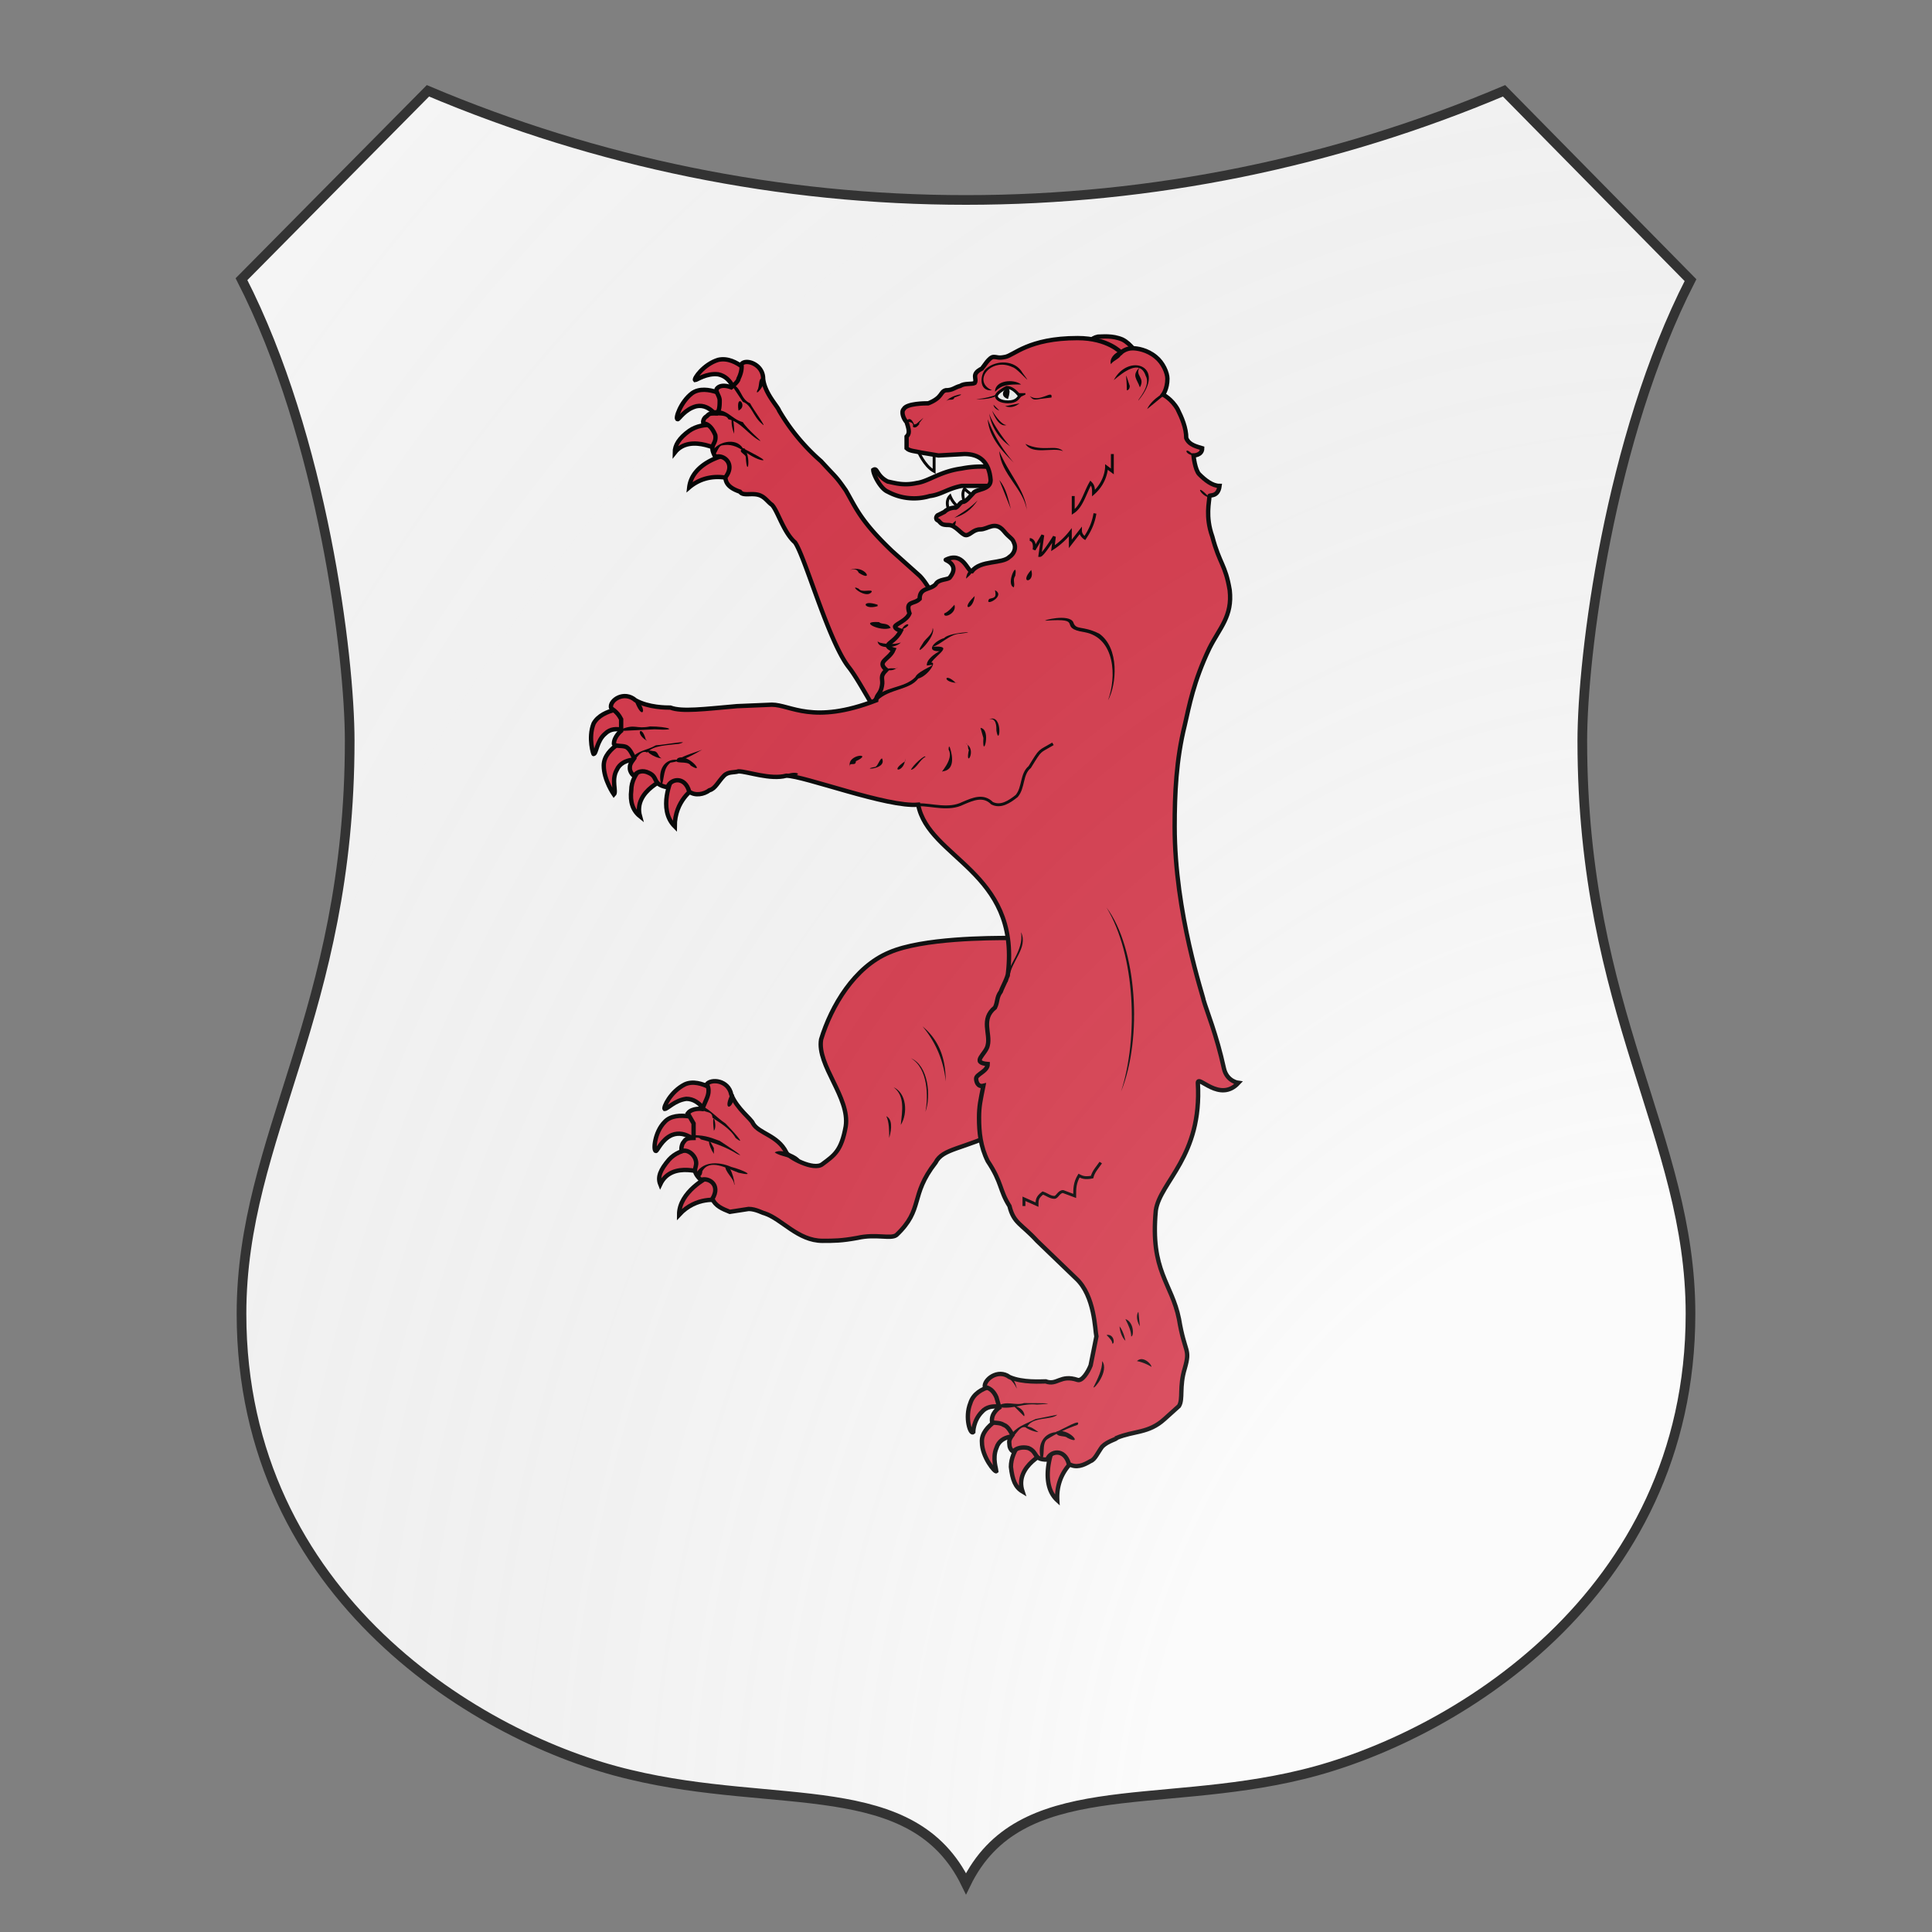 <svg xmlns="http://www.w3.org/2000/svg" id="provinceCOA109" width="200" height="200" viewBox="0 5 200 200">
        <rect x="0" y="5" width="200" height="200" fill="#808080" stroke="none"/>
        <defs><clipPath id="renaissance_provinceCOA109"><path d="M 25,33.9 C 33.4,50.3 36.2,72.9 36.2,81.7 36.2,109.9 25,122.6 25,141 c 0,29.4 24.9,44.1 40.2,47.7 15.3,3.7 29.3,0 34.8,11.3 5.5,-11.3 19.6,-7.6 34.8,-11.3 C 150.1,185 175,170.3 175,141 c 0,-18.4 -11.2,-31.1 -11.2,-59.3 0,-8.8 2.8,-31.3 11.2,-47.7 L 155.7,14.4 C 138.2,21.8 119.3,25.7 100,25.7 c -19.3,0 -38.2,-3.9 -55.7,-11.3 z"></path></clipPath><g id="bearRampant_provinceCOA109" stroke-width=".3"><path d="M79.7 90.4s-1 2.1.2 3.3c0-1.8 1.3-2.6 1.3-2.6s-.2-.6-.6-.7c-.5-.3-1 0-1 0z"></path><path d="M79.5 90.3s-2.5.9-2 2.7c-.5-.4-.7-1-.6-1.8 0-1.2 1.2-2 1.2-2s.6-.2 1 .2c.2.1.4.9.4.9z"></path><path d="M77 87.5s-2 .7-2 2c0 1 .7 2 .7 2 .2-.2-.2-1 .2-1.7.4-.9 1.7-.7 1.7-.7"></path><path d="M76.9 85.5s-2 0-2.6 1.1c-.4 1 0 2.2 0 2.1.2 0 .2-.9.8-1.4.7-.7 1.8 0 1.8 0"></path><path d="M82.2 117.9s-2 1-2 2.6c1.2-1.3 2.7-1 2.7-1s.3-.7 0-1c-.2-.6-.7-.6-.7-.6z"></path><path d="M82.1 117.7s-2.4-1-3.2.7c-.2-.5 0-1 .6-1.7.8-.9 2.3-.8 2.3-.8s.5.3.6.8l-.3 1z"></path><path d="M82 114s-2-.8-2.8.1c-.7.7-.8 2-.6 2 .1 0 .4-.8 1.1-1.1 1-.4 1.8.6 1.8.6"></path><path d="M83.2 112.3s-1.5-1.3-2.6-.8c-1 .5-1.5 1.6-1.4 1.7.2 0 .7-.6 1.5-.7 1 0 1.5 1.2 1.5 1.2"></path><path d="M83.3 68.1s-2.2.5-2.4 2.2c1.3-1.1 2.8-.6 2.8-.6s.4-.5.2-1a.9.9 0 00-.6-.6z"></path><path d="M83.3 67.9s-2.3-1.4-3.4 0c0-.5.3-1 1-1.5 1-.7 2.4-.3 2.4-.3s.4.3.4.9c0 .3-.4.9-.4.9z"></path><path d="M83.8 64.2s-1.7-1.1-2.7-.4c-.8.6-1.2 1.8-1 1.8.1 0 .5-.7 1.3-.9 1-.2 1.6 1 1.6 1"></path><path d="M85.4 62.8s-1.2-1.6-2.5-1.3c-1 .3-1.7 1.3-1.6 1.4.1 0 .8-.5 1.6-.4 1 .2 1.2 1.4 1.2 1.4"></path><path d="M105.9 136.9s-.8 2.2.4 3.3c-.1-1.8 1.1-2.7 1.1-2.7s-.2-.6-.6-.7a.9.9 0 00-1 .1z"></path><path d="M105.7 136.8s-2.4 1-1.8 2.8c-.5-.3-.7-.8-.8-1.7 0-1.2 1.1-2.2 1.1-2.2s.6-.1 1 .2c.3.2.5 1 .5 1z"></path><path d="M103 134.2s-2 .8-1.9 2c0 1 .9 2.1 1 2 0-.1-.3-.9 0-1.6.3-1 1.6-.8 1.6-.8"></path><path d="M102.7 132.2s-2 0-2.4 1.3c-.4 1 0 2.2.2 2 0 0 0-.8.6-1.4.6-.7 1.8-.2 1.8-.2"></path><path d="M102.3 69s-1.1-.3-2.6 0c-1.5.2-2.3.9-3.1 1-.9.2-1.5 0-2-.1-.8-.4-.7-1-1-.8 0 .3.5 1.3 1 1.5a3.8 3.8 0 002.9.3c.8-.1 1.2-.5 2.2-.7h1.8"></path><path fill="#f2f2f2" stroke-width=".2" d="M96.7 67.8s.4 1 1.1 1.4V68"></path><path fill="#f2f2f2" stroke-width=".2" d="M100.4 70.8a3 3 0 01-.5-.4c-.2.3-.1.6 0 1m-.5.2a1.8 1.8 0 01-.5-.7c-.3.3-.2.8 0 1.1"></path><path d="M103 101.4c-1.3 0-6 0-8.3 1-2.4 1-4 3.7-4.7 6-.3 1.8 2 4 1.7 6-.3 1.7-.8 2-1.6 2.6-.6.5-2.4-.5-2.5-.8-.6-1.2-1.9-1.3-2.3-2-.1-.3-1.1-1-1.5-2-.2-1-1.4-1.1-1.7-.7 0 0 .3.3 0 1l-.3.7s-.7-.1-1 .3l.4.7v1c-.6 0-.6.2-.7.3s-.2.5-.1.6c.3-.1.7.1.9.5.3.7-.4.7.4 1.5.5-.2 1.4.3.8 1.3.2.5.7.7 1.2.9l1.3-.2c.5 0 1 .3 1.1.3 1.2.4 2.3 1.9 4 1.9.8 0 1.3 0 2.4-.2 1.3-.3 2.3.1 2.7-.2 1.9-1.8.9-2.7 2.7-5 .5-1 1.9-.9 4.5-2.2"></path><path d="M101.1 79.5c-.8-.5-1.3 0-2.7-1-.7-.6-1-1.5-1.6-2.1l-1.9-1.7c-2.2-2.1-2.5-3-3.2-4.2-.7-1-.6-.8-1.7-2a14 14 0 01-2.9-3.5c-.1-.3-1-1.2-1.1-2.2 0-1-1.2-1.4-1.5-1 0 0 .1.4-.2 1 0 .2-.5.6-.5.6s-.7-.3-1 .1c-.1.2.2.5.2.8 0 .3 0 .7-.2.9-.5 0-.5 0-.7.2-.2.1-.3.4-.2.5.3 0 .6.3.8.8.1.7-.5.6 0 1.5.6-.2 1.4.5.7 1.4 0 .5.4.8 1 1 .2.3.7.1 1.2.2s.7.5 1 .7c.4.4.8 1.9 1.6 2.6.7 1 2.3 6.8 3.7 8.6.8 1 2 3.5 2.8 4.3a5.2 5.2 0 003.3 1.5c1.7.2 3.5 0 5-.7 1.8-.7 3.5-1.9 5.4-2"></path><path d="M108.4 60.4s.2-.4.7-.5c.3 0 1-.1 1.7.2.6.3 1 1 1.2 1.2"></path><path d="M87.6 90.2c1.2 0 7 2.2 9.1 2 .7 3.7 7 4.6 6.2 11.6 0 .3-.4 1-.5 1.3-.3.4-.2.7-.4 1.1-1 .8-.3 1.8-.5 2.6-.1.6-1.2 1.2 0 1.3 0 .5-.8.7-.8 1 0 .2.1.6.5.5-.2 1-.3 1.4-.3 2.2 0 1 .1 2 .6 3 1 1.5.8 2 1.5 3.1.3 1.2.8 1.2 1.9 2.4l2.7 2.6c1.3 1.2 1.3 3.6 1.4 4l-.4 2c-.2.5-.6 1.1-.9 1-1.2-.4-1.4.4-2.2.1-.3 0-1.6.1-2.5-.3-.8-.6-1.8.2-1.7.7 0 0 .5 0 .8.7l.2.7s-.6.4-.5 1c0 .1.5 0 .8.2.3.1.5.5.6.7-.3.4-.2.5-.2.7s.2.5.3.4c.2-.2.6-.3 1-.2.7.3.3.8 1.3.8.2-.6 1.2-.8 1.5.3.5.3 1 .1 1.5-.2.3-.1.5-.6.8-1 .4-.4 1-.5 1-.6 1.2-.5 2.2-.3 3.3-1.3l1-.9c.3-.5 0-1.3.4-2.6.4-1.4 0-1-.4-3.4-.5-2.5-2-3.3-1.6-7.5.3-2 3.2-3.7 2.9-8.8 0-.6 1.5 1.4 2.8 0 0 0-.8-.1-1-1-.5-2.3-1.2-4-1.4-4.7 0-.2-2-6-2-12 0-2.2.1-4.6.7-7 .3-1.3.6-3 1.7-5.3.7-1.4 1.6-2.2 1.4-4-.3-1.8-.7-1.8-1.2-3.7-.5-1.4-.2-2.4-.2-2.8 0-.1.6.1.7-.7-.5 0-1-.4-1.4-.8-.3-.3-.4-1.3-.4-1.3s.6 0 .6-.5c-.3-.1-.9-.2-1.1-.7 0-.7-.3-1.4-.6-2-.4-.7-1-1-1-1s.3-.4.3-1.1c0-.4-.3-1.1-.8-1.5-.6-.5-1.3-.6-1.6-.6-.5 0-.8.3-.8.3s-.9-1-3-1c-3.4 0-4.4 1.2-5 1.3-.5.1-.5 0-.8 0s-.7.7-.8.8c-.8.4-.3.7-.5 1-.2.1-.7 0-1 .2-.4.1-.5.3-1 .3-.4.1-.2.5-1.2.9-.2 0-1.5 0-1.7.4-.2.2 0 .7.2.9.2.6.2.8 0 1v.8c.2.2.6.2 1 .3l1.2.2 1.8-.1c1 0 1.7.5 1.8 1.8 0 .7-1 .6-1.2.9-.2.2-.5.6-.7.6s-.3.3-.5.4c-.1 0-.5 0-.8.3l-.4.2c-.1 0-.3.3 0 .4.2.2.2.3.7.3s.9.7 1.2.7.5-.4 1-.4 1-.6 1.6.1c.4.5.6.5.7.8.2.4 0 .8-.3 1-.5.5-2 .2-2.6 1-.3 0-.6-1.4-1.8-.8-.1 0 1 .3.3 1.2-.1.2-.8.1-1 .5-.4.4-1.1.2-1.1 1-.4.4-1 .1-.7 1-.2.5-.9.7-1 .9 0 .1.1.2.4.3-.3.6-.8.8-.9 1 0 .2.4.3.4.3-.3.7-1.2.8-.5 1.4-.5.5-.2.6-.3 1.1-.1.6-.4.6-.4 1-4.4 1.7-5.9.3-7.2.3l-2.4.1c-2.3.2-3.8.4-4.6.1-.3 0-1.5 0-2.4-.5-.8-.7-1.8 0-1.7.5 0 .1.4.2.7.8v.8s-.5.4-.5.9c.1.2.5.1.8.2s.5.6.6.8c-.3.4-.3.5-.3.7s.2.5.3.5c.2-.3.6-.4 1-.2.7.3.2.8 1.3 1 .2-.6 1.2-.8 1.5.3.4.3 1 .2 1.4-.1.4-.1.6-.6 1-1 .3-.3.7-.2 1-.3.6 0 2.2.6 3.3.3z"></path><path fill="#f2f2f2" stroke-width=".2" d="M102.8 63.4c.3 0 .6.2.9.6-.1.1-.2.4-.8.4-.5 0-.8-.2-.8-.4s.5-.5.7-.6z"></path><g fill="none" stroke-width=".2"><path d="M110.1 68v1.2l-.4-.3s0 1-.9 1.8c0-.3 0-.5-.2-.7-.4.7-.6 1.6-1.2 2v-1.1m-3 3s.4 0 .3.7l.6-1-.2 1.4c.2 0 1-1.3 1-1.3l-.1.8a5 5 0 001.2-1.1v.8l.7-.9c0 .3.3.5.3.5.4-.6.6-1.1.7-1.7"></path><path d="M104 119.9v-.5l.9.4c0-.3 0-.5.4-.8.3.1.5.3.8.3.2 0 .3-.4.6-.4l.8.3c0-.5 0-.9.3-1.4.2.1.4.2.9.1.1-.4.4-.7.6-1"></path><path d="M96.7 92.2c1 0 2.1.4 3.1-.1.7-.3 1.4-.6 2 0 .6.3 1.2-.1 1.7-.5.5-.6.3-1.5.9-2 .8-1.3.6-1 1.6-1.6"></path></g><g fill="#000" stroke="none"><path d="M82.5 67.8c.3-.6 1.6-1 2.1-.2.4.2 2 1 1.2.8-1-.3-1.5-1.2-2.6-1-.4 0-.4 1-.7.4z"></path><path d="M82.5 65c1-.2 1.3.6 2.1.8.3.5 1.3 1.3 1.2 1.3-.8-.4-1.3-1.3-2.2-1.5-.2-.5-1.3 0-1.1-.6z"></path><path d="M83.8 63.2c.7.1.6 1 1.3 1.3.2.4 1.3 1.9.8 1.4-.6-.5-.7-1.3-1.3-1.5l-.8-1.2z"></path><path d="M84.3 65c-.2-1.3.7-.3 0 0z"></path><path d="M84 66.6c-.4-1 0-1.7 0 0z"></path><path d="M86.1 62.8c.1.4-.7 1.3-.5.8.2-.3 0-1 .5-.8z"></path><path d="M84.7 67.6c.5.6.2 2.2.1.6 0-.2-.7-.4-.1-.6z"></path><path d="M95.5 81c-.3.4-1.6.5-1.6-.1 0 .2 1.2.3 1.6.1z"></path><path d="M94.8 80c-.7.3-2.3-.5-.8-.4.2.2.6 0 .8.4z"></path><path d="M93.5 77.5c-.4.6-1.7-.6-.9-.2.2.3.9 0 .9.2z"></path><path d="M93.9 78.5c-1 .3-1.2-.5 0-.1z"></path><path d="M92 76c1-.4 1.7.9.6.2-.1-.2-.2-.3-.6-.2z"></path><path d="M82.6 114.7c-.2-1.7.3-.3 0 0z"></path><path d="M82.6 116.3c-.4-.6-.5-1.4 0-.4v.4z"></path><path d="M84 112.2c0 1-.8 1.2-.3.1 0-.2.2 0 .3-.1z"></path><path d="M83.4 117.1c.5 0 .7 1.6.6 1.3 0-.4-.7-.9-.6-1.3z"></path><path d="M93.6 84.9c.8-.9 2.1-.7 2.9-1.5.2-.5 1.9-1 .8-.8-.1-.6 1.4-1.3 1-1-1.2.1-.5-.7.2-.9.3-.4 2.7-.5 1.1-.3-.7 0-1.4.8-1.9.9 1.5-.1.3.5-.1 1.1.4-.1-.2.9-.9 1.1-.6.8-2 .7-2.8 1.5-.2.2-.2.1-.3-.1z"></path><path d="M79 90.9c-.3-.8 0-1.9 1.1-1.8.4-.3 1.5-.6 1.7-.7-.7.4-1.4.8-2.2.9-.5.4-.4 1-.6 1.6z"></path><path d="M76.8 89.1c.6-.7 1.1-.6 1.8-1 .4 0 2.6-.4 1.6-.1-.8.1-1.8.1-2.2.6-.6-.3-.9 1-1.2.5z"></path><path d="M76.2 87c1-.4 1 0 2-.2 1.2 0 2.1.3.3.2l-2.1.1h-.2z"></path><path d="M78 87.8c-.9-.5-.4-1.2-.1-.1z"></path><path d="M79 89c-.5 0-1.5-.7-.6-.5.4 0 .3.4.6.5z"></path><path d="M77.3 85c.7.6.4 1.4-.1.2 0 0-.1-.3.1-.2z"></path><path d="M80.1 89c.7-.4 2 1.2.9.5-.2-.4-1.3 0-.9-.5z"></path><path d="M111.8 130.6c.4-.4 1 .2 1 .4a3 3 0 00-1-.4z"></path><path d="M86.8 116.2c.6-.4 2.3.6 1.6.7-.4-.4-1.2-.4-1.6-.7z"></path><path d="M109.7 99.3c2.1 2.8 2.5 9 1 12.7 1.2-3.7 1-9.4-1-12.7z"></path><path d="M94.5 113.7c.4.2.4.8.2 1.5 0-.5 0-1.1-.2-1.5z"></path><path d="M95 111.7c.9.4 1 1.8.5 2.6.1-1 .3-2-.5-2.6z"></path><path d="M96.2 109.7c1.2.5 1.4 2.6 1 3.7.2-1 .2-3-1-3.7z"></path><path d="M97 107.5c1.2 1 1.6 2.3 1.6 3.8a6.9 6.9 0 00-1.6-3.8z"></path><path d="M98.9 88.3c.2.6.3 1.5-.5 1.6-.3.2.8-.8.4-1.5 0 0 0-.4.1-.1z"></path><path d="M96.2 89.8c.1-.3 1-1.1 1-.9-.4.2-.6.8-1 .9z"></path><path d="M94.2 89c.4.8-1.6.8-.5.6.2 0 .3-.5.5-.6z"></path><path d="M95.8 89c0 1-1.2 1 0 .2V89z"></path><path d="M92 89.6c-.3-.9 1.7-1 .4-.4 0 .4-.5 0-.4.4z"></path><path d="M100 88c.8.4-.1 1.8.2.4-.1 0 0-.4-.2-.4z"></path><path d="M101 86.9c.8.1.1 2.3.2.7l-.2-.7z"></path><path d="M101.6 86.3c1-.4.7 2 .5.8 0-.3 0-.9-.5-.8z"></path><path d="M109.8 85c.6-1.6.5-4.3-1.6-4.7-2-.3.1-1-2.7-.8-.3 0 1.6-.5 1.9.1.2.6.6.2 1.8.8 1.4 1 1.2 3.5.6 4.6z"></path><path d="M99.5 83.8c-1.2 0-1-.8-.2 0h.2z"></path><path d="M97.7 80c.3.6-1.5 2.3-.7 1.1.2-.4.7-.6.7-1.1z"></path><path d="M99.2 78.4c.2.6-.8 1-.7.6.3-.1.7-.6.7-.6z"></path><path d="M100.6 77.8c-.1 1-1 1-.1.1l.1-.1z"></path><path d="M102 77.4c.8.4-.8 1.2-.4.6.4-.1.5-.1.4-.6z"></path><path d="M103.3 77.2c-.6-.2.3-2 .1-.8-.2.3 0 .5-.1.8z"></path><path d="M104.5 76c.3.9-.9 1 0 0z"></path><path d="M95.5 80.3c.2-.8 1-.6.1-.2-.2.2-.3-.2-.1.2z"></path><path d="M87.4 90.2c1-.5 1.6.1.1 0z"></path><path d="M102.7 104.4c.2-1.2 1.3-2.1 1.1-3.4.5 1.1-.7 2-.8 3.1-.3-.1.1.5-.3.3z"></path><path d="M101.8 63.6c-1 .1-.8-1.2-.4-1.5.7-.6 2-.6 2.5.3.9 1.2-.3-.3-.7-.4-1.5-.7-2.8 1-1.4 1.6z"></path><path d="M102.3 69.8c.5.6.6 1.3.8 2l-.8-2z"></path><path d="M104.2 71.9c-.2-1.5-1.8-2.5-1.9-4.1.6 1.5 1.8 2.7 1.9 4.1z"></path><path d="M101.5 65.6c.1 1.3 1.1 2.3 1.8 3a10 10 0 01-1.8-3z"></path><path d="M103.1 67.5a3.4 3.4 0 01-1.5-2.3c.2.7 1.3 2.2 1.5 2.3z"></path><path d="M102.8 66c-.6.2-1-1-1-1 .3.5.7 1 1 1z"></path><path d="M101.9 64.6l.4.4c-.3-.1-.4-.3-.4-.4z"></path><path d="M106.7 67.8c-.7-.3-2.1.3-2.6-.5 1.2.6 2.1 0 2.6.5z"></path><path d="M104.4 64c.7.5 1.6-.5 1.5.1l-.8.1c-.5.1-.5 0-.7-.2z"></path><path d="M98.6 64.4c.3-.5 1.8-.7.6-.3-.1.3-.4 0-.6.3z"></path><path d="M95.8 65.8c.6-.8.7 1 .8.1.7-.6.5-.5 0 .2-.5.2.1-.4-.8-.3z"></path><path d="M102.9 64.2c.5-1.5-1-.3 0 0z"></path><path d="M103.7 64.5c-.4.3-.7.3-1 .2l1-.2z"></path><path d="M116.8 71c-.6-.1-1-1-.2-.2l.2.2z"></path><path d="M115.7 68.1c-.7-.1-.6-.7 0 0z"></path><path d="M99.3 72.6c0 .7-.7.5 0 0z"></path><path d="M104.1 63.9c-.4.2-.4.2-.5-.1h.5z"></path><path d="M102.1 63.9c.2.1-.7.4-1.4.3.5 0 1.2-.2 1.4-.3z"></path><path d="M109.4 130.6c.5.7-.6 2-.6 1.8.3-.6.6-1.2.6-1.8z"></path><path d="M102 63.7c0-.8 1.3-.9 1.8-.5-.9 0-1.3 0-1.8.5z"></path><path d="M110.2 62.9c1-1.9 3.7-1 1.7 1.4-.1 0 .9-1 .5-1.7-.4-1.2-1.6-.2-2.2.3z"></path><path d="M111.1 63.6c0-1-.2-1.5.2-.3 0 .2-.1.3-.2.3z"></path><path d="M112 63.4c-.2-.6-.6-.8 0-1.4-.4.6.4.7 0 1.4z"></path><path d="M99.2 72.4c.7-.2 1.2-.6 1.6-1.2-.6.6-1 .8-1.6 1.2z"></path><path d="M109.7 128.8c.5-.1.6.6.4.6 0-.2-.2-.4-.4-.6z"></path><path d="M110.6 128.2c.3.4.4 1 .4 1-.3-.3-.4-.8-.4-1z"></path><path d="M111 127.7c.6.2.6 1.2.4 1.2 0-.4-.2-.8-.4-1.2z"></path><path d="M112 128.2c-.3-.5-.2-.9-.1-1l.1 1z"></path><path d="M96.8 65.9c-.4.6-.8 0 0 0z"></path><path d="M112.5 64.9c.3-.7 1.5-1.4 1.1-.9l-1.1.9z"></path><path d="M110 61.8c-.2-.6.9-1.2.7-.7 0 .3-.5.4-.7.7z"></path><path d="M100 76.6c.1-.9 1-.8 0 0z"></path><path d="M105.2 137.4c-.3-.8 0-1.8 1-1.9.5-.2 1.8-1 1.5-.5-.6.2-1.5.6-2.1 1-.4.3-.1 1.2-.4 1.4z"></path><path d="M103 135.8c.5-.7 1-.8 1.8-1.2l1.5-.3c-.4.4-1.8.1-2.1.9-.6-.3-.9 1-1.2.6z"></path><path d="M102.2 133.7c.6-.4 1.2 0 1.8-.2.8 0 2.7 0 .9.1-1-.1-1.5.3-2.5.2 0 .3-.1 0-.2-.1z"></path><path d="M105 135.5c-.3 0-1-.3-.9-.4.4 0 .6.2.9.4z"></path><path d="M103 131.7c.3 0 .5.7.5.8-.2-.5-.6-.7-.5-.8z"></path><path d="M106.2 135.5c.8-.4 2 1 .8.4-.2-.2-.7 0-.8-.4z"></path><path d="M81.3 117.8c.4-1 1.6-1 2.5-.6.8.2 1.8.7.5.4-.8-.3-2-1-2.5-.1 0 .3-.2.5-.5.3z"></path><path d="M80.9 115c1 0 1.3.1 2.1.4.3.2 2 1.3 1.2.9-.8-.5-1.7-.8-2.5-1-.2-.3-.7.1-.8-.3z"></path><path d="M81.8 113c.6.3 1 .8 1.6 1.2.3.3 1.6 1.7.7 1-.4-.7-1.2-1.1-1.6-1.4 0-.6-.8-.2-.7-.8z"></path><path d="M95.3 82.7c-.5.5-1.3 0-.1.1z"></path><path d="M104 134.4l-.7-.7c.7.1.8.7.7.7z"></path></g></g><radialGradient id="backlight_provinceCOA109" cx="100%" cy="100%" r="150%"><stop stop-color="#fff" stop-opacity=".3" offset="0"></stop><stop stop-color="#fff" stop-opacity=".15" offset=".25"></stop><stop stop-color="#000" stop-opacity="0" offset="1"></stop></radialGradient></defs>
        <g clip-path="url(#renaissance_provinceCOA109)"><rect x="0" y="0" width="200" height="200" fill="#fafafa"></rect><g fill="#d7374a" stroke="#000"><use href="#bearRampant_provinceCOA109" transform="translate(-50 -50) scale(1.5)"></use></g></g>
        <path d="M 25,33.9 C 33.4,50.3 36.2,72.9 36.2,81.7 36.2,109.9 25,122.6 25,141 c 0,29.4 24.9,44.1 40.2,47.7 15.3,3.7 29.3,0 34.8,11.3 5.5,-11.3 19.6,-7.6 34.8,-11.3 C 150.1,185 175,170.3 175,141 c 0,-18.4 -11.2,-31.1 -11.2,-59.3 0,-8.8 2.8,-31.3 11.2,-47.7 L 155.7,14.4 C 138.2,21.8 119.3,25.7 100,25.7 c -19.3,0 -38.2,-3.9 -55.7,-11.3 z" fill="url(#backlight_provinceCOA109)" stroke="#333"></path></svg>